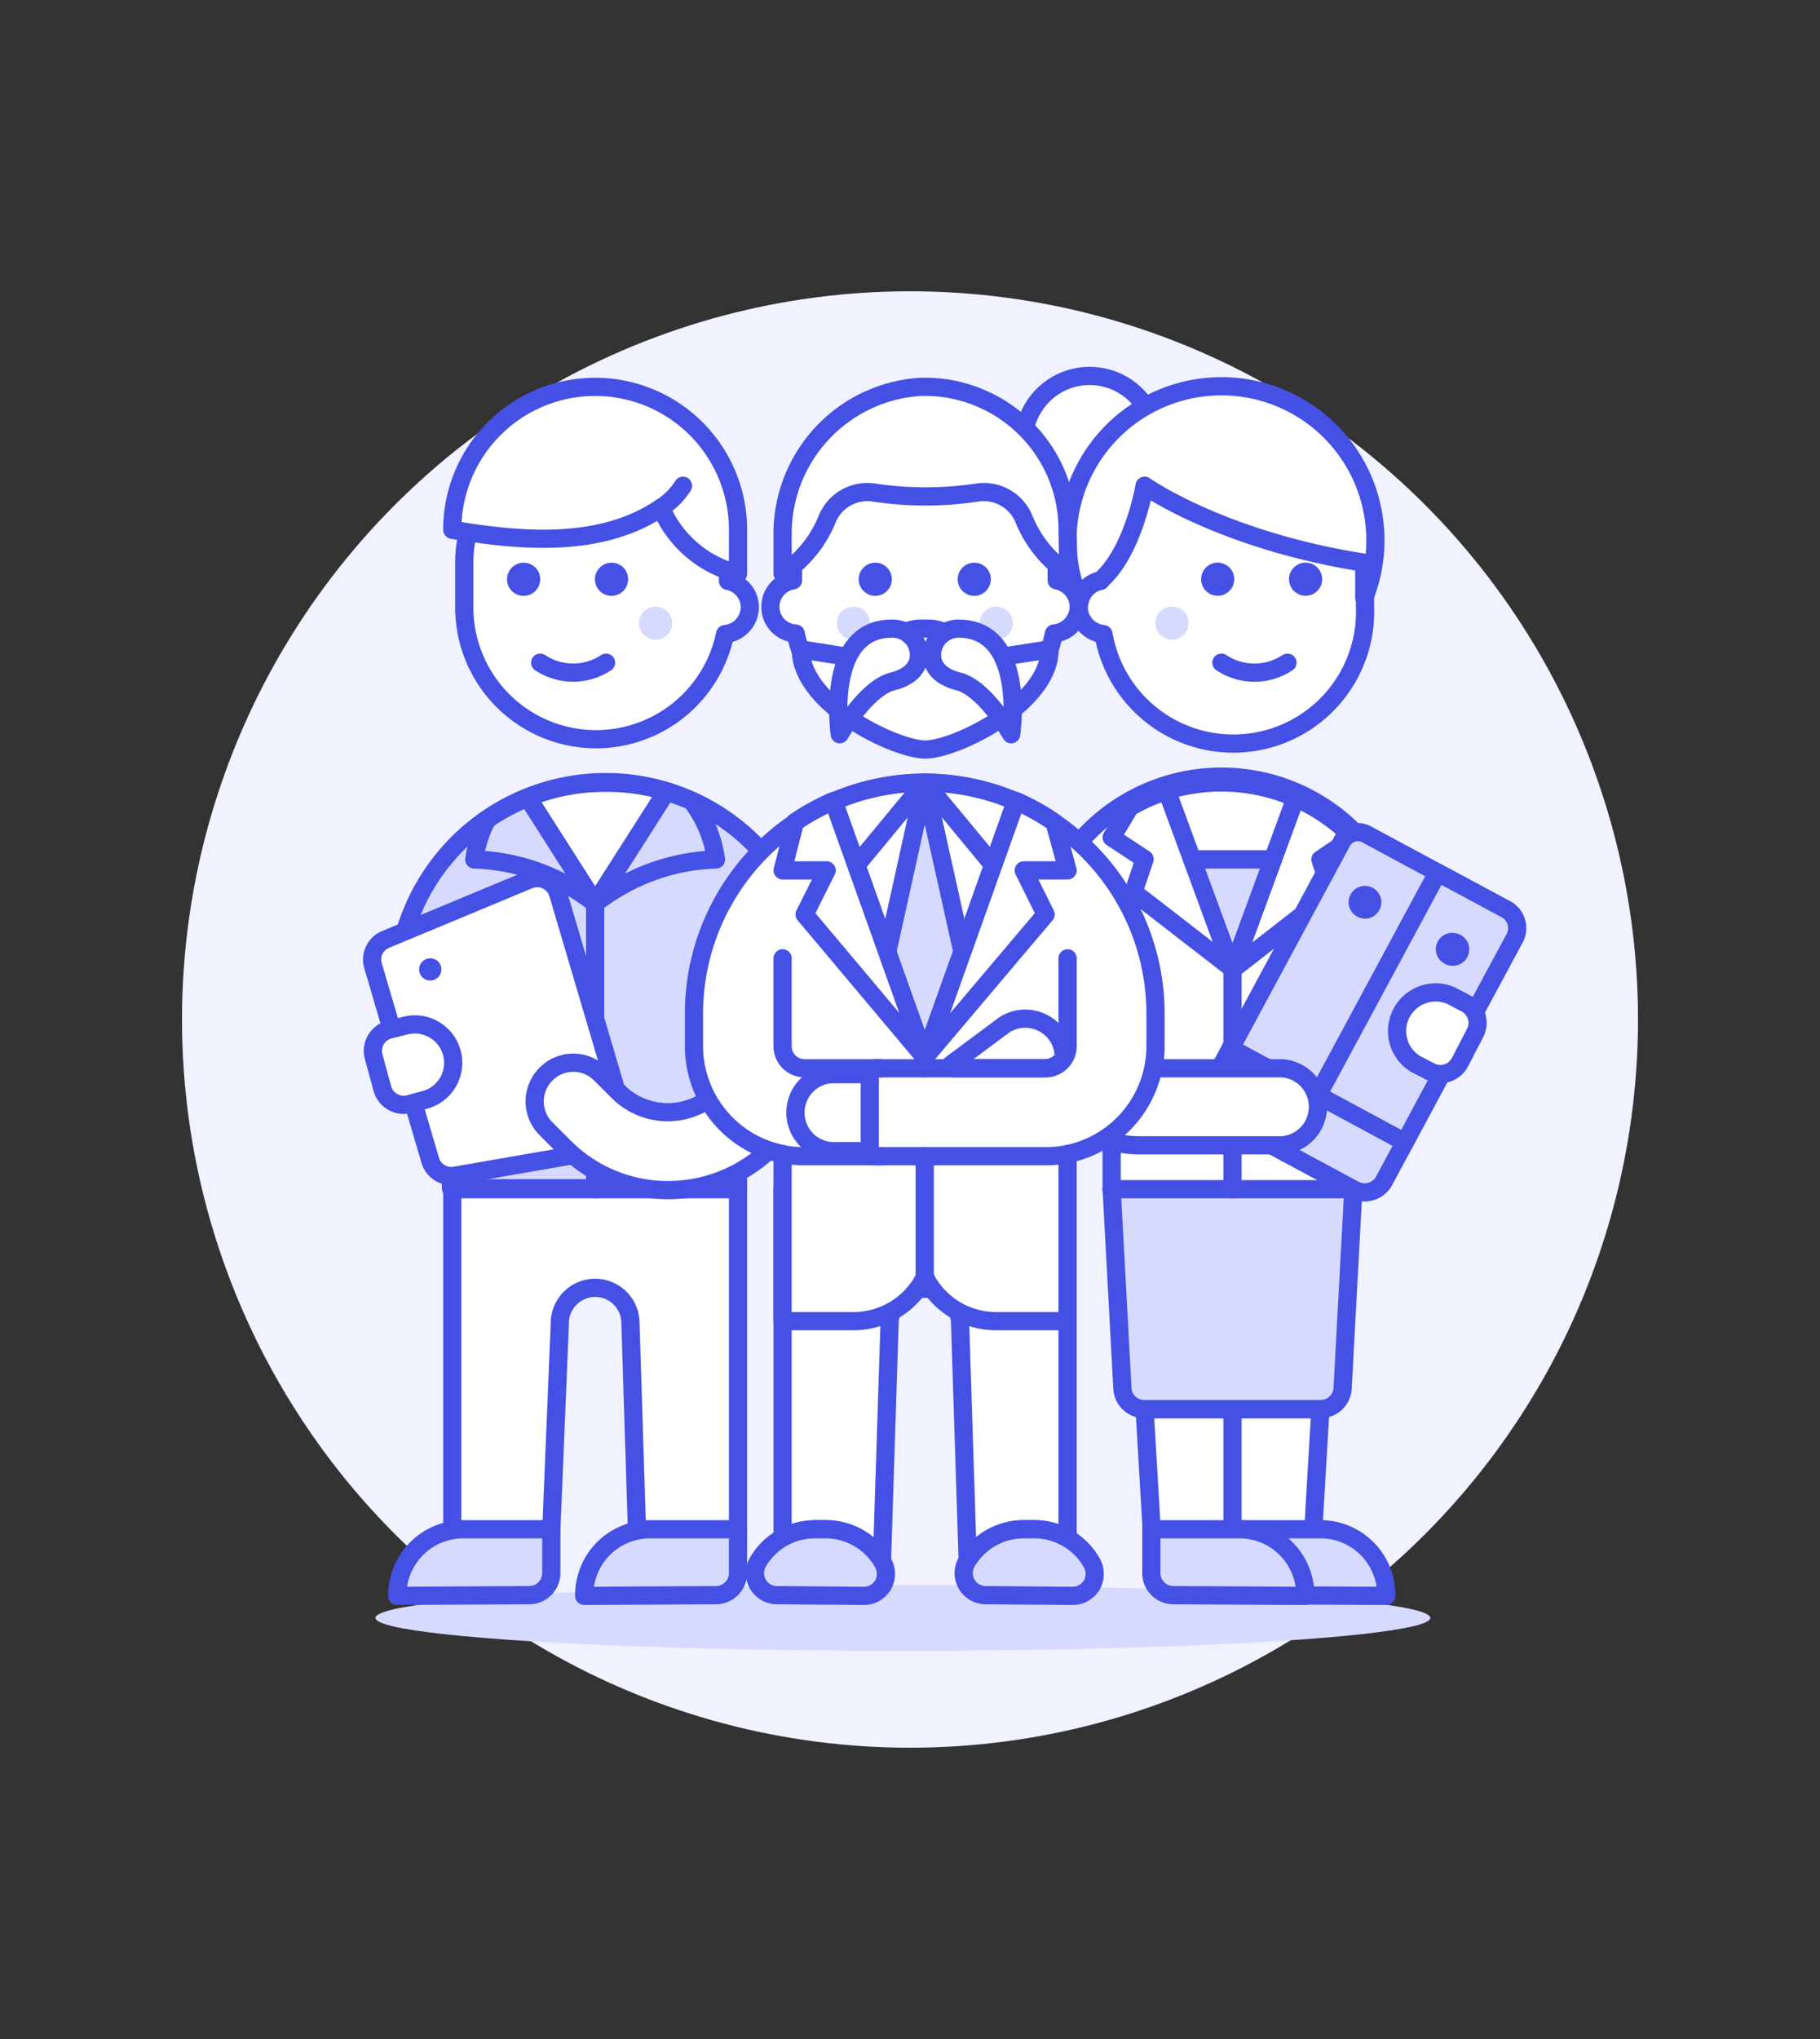 <svg id="Duotone" xmlns="http://www.w3.org/2000/svg" viewBox="0 0 100 112"><rect x="0" y="0" width="100" height="112" fill="#333333" stroke="none"/><defs><style>.cls-1{fill:#f0f2ff;}.cls-2,.cls-7{fill:#d6daff;}.cls-3{fill:none;}.cls-3,.cls-4,.cls-7{stroke:#4550e5;stroke-linecap:round;stroke-linejoin:round;}.cls-4,.cls-5{fill:#fff;}.cls-6{fill:#4550e5;}</style></defs><title>06- business-team</title><g id="Icons"><circle class="cls-1" cx="50" cy="56" r="40"/><ellipse class="cls-2" cx="49.61" cy="88.87" rx="28.98" ry="1.81"/><path class="cls-2" d="M44.78,54.46a11.48,11.48,0,1,0-23,0v1.81h3v9H40.55v-9h4.23Z"/><path class="cls-3" d="M44.78,54.46a11.48,11.48,0,1,0-23,0v1.81h3v9H40.55v-9h4.23Z"/><path class="cls-4" d="M32.7,23.66A7.26,7.26,0,0,1,40,30.91v1a1.48,1.48,0,0,1,1.2,1.44,1.5,1.5,0,0,1-1.36,1.48,7.24,7.24,0,0,1-14.33-1.48V30.91A7.25,7.25,0,0,1,32.7,23.66Z"/><path class="cls-5" d="M24.85,65.32V84.09a4.07,4.07,0,0,1,.61,0h4.83l.47-11.41a1.94,1.94,0,0,1,3.88,0L35,84.11a3.38,3.38,0,0,1,.72-.07h4.83V65.32Z"/><path class="cls-3" d="M24.85,65.32V84.09a4.07,4.07,0,0,1,.61,0h4.83l.47-11.41a1.94,1.94,0,0,1,3.88,0L35,84.11a3.38,3.38,0,0,1,.72-.07h4.83V65.32Z"/><path class="cls-4" d="M36.61,43.48l-.08.13-3.83,6L29,43.82A11.12,11.12,0,0,1,33.3,43,11,11,0,0,1,36.61,43.48Z"/><path class="cls-6" d="M33.61,30.91a.91.91,0,1,0,.9.9.9.9,0,0,0-.9-.9Z"/><path class="cls-6" d="M28.78,30.91a.91.91,0,1,0,.9.9.9.9,0,0,0-.9-.9Z"/><circle class="cls-2" cx="36.02" cy="34.23" r="0.91"/><path class="cls-3" d="M33.3,36.4a3.27,3.27,0,0,1-3.62,0"/><path class="cls-5" d="M24.85,29.1a7.85,7.85,0,1,1,15.7,0v2.41a6.22,6.22,0,0,1-4.23-3.62C32.94,30.17,28.47,29.7,24.85,29.1Z"/><path class="cls-3" d="M24.85,29.1a7.85,7.85,0,1,1,15.7,0v2.41a6.22,6.22,0,0,1-4.23-3.62C32.94,30.17,28.47,29.7,24.85,29.1Z"/><path class="cls-3" d="M37.53,26.68a3.92,3.92,0,0,1-1.21,1.21"/><line class="cls-3" x1="40.55" y1="56.27" x2="40.55" y2="52.64"/><line class="cls-3" x1="24.85" y1="56.27" x2="24.85" y2="52.64"/><path class="cls-7" d="M21.83,87.66A3.63,3.63,0,0,1,25.46,84h4.83v2.41a1.21,1.21,0,0,1-1.21,1.21Z"/><path class="cls-7" d="M32.1,87.66A3.62,3.62,0,0,1,35.72,84h4.83v2.41a1.21,1.21,0,0,1-1.21,1.21Z"/><path class="cls-7" d="M39.34,47.21a11.28,11.28,0,0,0-6.64,2.42l3.83-6,.08-.13A10.43,10.43,0,0,1,38,44c.08.11.18.23.26.36A6.88,6.88,0,0,1,39.34,47.21Z"/><path class="cls-7" d="M32.7,49.63a11.25,11.25,0,0,0-6.64-2.42,6.69,6.69,0,0,1,.7-2.19A11,11,0,0,1,29,43.82Z"/><line class="cls-3" x1="32.7" y1="49.63" x2="32.7" y2="65.32"/><path class="cls-5" d="M33.41,63.12,25,64.58a1.2,1.2,0,0,1-1.36-.84L20.5,53.06a1.2,1.2,0,0,1,.69-1.46l7.86-3.27a1.2,1.2,0,0,1,1.62.77l3.69,12.48A1.22,1.22,0,0,1,33.41,63.12Z"/><path class="cls-3" d="M33.41,63.12,25,64.58a1.2,1.2,0,0,1-1.36-.84L20.5,53.06a1.2,1.2,0,0,1,.69-1.46l7.86-3.27a1.2,1.2,0,0,1,1.62.77l3.69,12.48A1.22,1.22,0,0,1,33.41,63.12Z"/><path class="cls-4" d="M40.55,56.27v1A3.86,3.86,0,0,1,34,60l-1-1a2.11,2.11,0,0,0-3,0,2.12,2.12,0,0,0,0,3l1,1a8,8,0,0,0,5.72,2.37,8.1,8.1,0,0,0,8.09-8.09v-1Z"/><path class="cls-4" d="M23.29,60.43a2.11,2.11,0,1,0-1-4.1l-.88.22A1.21,1.21,0,0,0,20.52,58L21,59.77a1.21,1.21,0,0,0,.55.74,1.16,1.16,0,0,0,.91.14Z"/><path class="cls-6" d="M23.64,52.64a.61.61,0,1,0,.61.61.6.6,0,0,0-.61-.61Z"/><path class="cls-5" d="M77.38,53.25a10.27,10.27,0,1,0-20.53,0v2.11h4.23v10H74.36V56.87h3Z"/><circle class="cls-5" cx="59.87" cy="24.27" r="3.62"/><circle class="cls-3" cx="59.87" cy="24.27" r="3.62"/><path class="cls-4" d="M67.72,23.66a7.26,7.26,0,0,0-7.25,7.25v1a1.48,1.48,0,0,0-1.2,1.44,1.5,1.5,0,0,0,1.36,1.48A7.24,7.24,0,0,0,75,33.32V30.91A7.25,7.25,0,0,0,67.72,23.66Z"/><rect class="cls-5" x="61.08" y="60.49" height="4.83"/><path class="cls-5" d="M67.11,43A10.27,10.27,0,0,0,56.85,53.25v3.62a10.27,10.27,0,0,1,20.53,0V53.25A10.27,10.27,0,0,0,67.11,43Z"/><path class="cls-3" d="M77.38,53.25a10.27,10.27,0,1,0-20.53,0v2.11h4.23v10H74.36V56.87h3Z"/><path class="cls-6" d="M66.81,30.91a.91.91,0,0,0,0,1.81.91.91,0,1,0,0-1.81Z"/><path class="cls-6" d="M71.64,30.91a.91.91,0,0,0,0,1.81.91.91,0,1,0,0-1.81Z"/><circle class="cls-2" cx="64.4" cy="34.23" r="0.91"/><path class="cls-3" d="M67.11,36.4a3.28,3.28,0,0,0,3.63,0"/><polygon class="cls-5" points="72.16 84.04 72.55 77.4 62.89 77.4 63.28 84.04 72.16 84.04"/><polygon class="cls-3" points="72.16 84.04 72.55 77.4 62.89 77.4 63.28 84.04 72.16 84.04"/><line class="cls-3" x1="67.72" y1="77.4" x2="67.72" y2="84.04"/><path class="cls-2" d="M72.56,77.4a1.21,1.21,0,0,0,1.21-1.14l.59-10.94H61.08l.59,10.94a1.2,1.2,0,0,0,1.2,1.14Z"/><path class="cls-3" d="M72.56,77.4a1.21,1.21,0,0,0,1.21-1.14l.59-10.94H61.08l.59,10.94a1.2,1.2,0,0,0,1.2,1.14Z"/><path class="cls-7" d="M76.17,87.66A3.62,3.62,0,0,0,72.55,84H67.72v3.62Z"/><path class="cls-7" d="M71.72,87.66A3.62,3.62,0,0,0,68.09,84H63.26v2.41a1.21,1.21,0,0,0,1.21,1.21Z"/><line class="cls-3" x1="61.08" y1="52.64" x2="61.08" y2="55.66"/><path class="cls-4" d="M72.55,47.21l.6,1.81-5.43,4.23,3.46-9.42A10.32,10.32,0,0,1,74.34,46l0,0Z"/><path class="cls-4" d="M62.28,49l.61-1.81L61.08,46l1-1.66a9.94,9.94,0,0,1,2.08-.91l3.61,9.82Z"/><path class="cls-4" d="M71.18,43.83a10.19,10.19,0,0,0-7.07-.4l1.39,3.78h4.44Z"/><polygon class="cls-7" points="65.5 47.21 67.72 53.25 69.94 47.21 65.5 47.21"/><line class="cls-3" x1="67.72" y1="52.64" x2="67.72" y2="65.32"/><path class="cls-7" d="M70.73,45.6h4.43a0,0,0,0,1,0,0V63.11a0,0,0,0,1,0,0H70.73a1,1,0,0,1-1-1V46.6A1,1,0,0,1,70.73,45.6Z" transform="translate(34.44 -27.86) rotate(28.31)"/><path class="cls-7" d="M76.05,64.86a1.21,1.21,0,0,1-1.64.49l-3.72-2L79,47.93l3.72,2a1.18,1.18,0,0,1,.49,1.63Z"/><path class="cls-6" d="M75,48.66a.9.9,0,1,0,.43.11,1,1,0,0,0-.43-.11Z"/><path class="cls-6" d="M79.81,51.24a.9.9,0,0,0-.43,1.7.84.84,0,0,0,.43.11.9.9,0,0,0,.43-1.7,1,1,0,0,0-.43-.11Z"/><line class="cls-3" x1="67.62" y1="57.58" x2="72.41" y2="60.16"/><line class="cls-3" x1="72.41" y1="60.16" x2="77.19" y2="62.74"/><path class="cls-4" d="M79.73,54.69a2.12,2.12,0,0,0-1.94,3.76l.8.41a1.18,1.18,0,0,0,.92.08,1.21,1.21,0,0,0,.71-.6l.83-1.6a1.21,1.21,0,0,0-.52-1.63Z"/><path class="cls-4" d="M61.08,55.36v1.81a1.51,1.51,0,0,0,1.51,1.51h7.85a2.12,2.12,0,0,1,0,4.23H62.59a5.75,5.75,0,0,1-5.74-5.74V55.36Z"/><path class="cls-5" d="M60.47,31.88c1.81-1.57,2.42-5.2,2.42-5.2s4.22,3,12.07,4.23v1.92a8.35,8.35,0,0,0,.61-3.13A8.46,8.46,0,1,0,59.33,33,1.47,1.47,0,0,1,60.47,31.88Z"/><path class="cls-3" d="M60.47,31.88c1.81-1.57,2.42-5.2,2.42-5.2s4.22,3,12.07,4.23v1.92a8.35,8.35,0,0,0,.61-3.13A8.46,8.46,0,1,0,59.33,33,1.47,1.47,0,0,1,60.47,31.88Z"/><path class="cls-4" d="M59.27,33.32a1.49,1.49,0,0,0-1.21-1.44v-1a7.25,7.25,0,1,0-14.49,0v1a1.47,1.47,0,0,0,.15,2.92,7.25,7.25,0,0,0,14.19,0A1.5,1.5,0,0,0,59.27,33.32Z"/><path class="cls-6" d="M48.1,30.91a.91.91,0,1,0,.9.9.9.9,0,0,0-.9-.9Z"/><path class="cls-6" d="M53.53,30.91a.91.91,0,1,0,.91.9.9.9,0,0,0-.91-.9Z"/><circle class="cls-2" cx="46.89" cy="34.23" r="0.91"/><circle class="cls-2" cx="54.74" cy="34.23" r="0.91"/><path class="cls-4" d="M57.67,35.67l-3.28.51a1.88,1.88,0,0,1-1.82-.82A1.86,1.86,0,0,0,51,34.53h-.41a1.87,1.87,0,0,0-1.56.83,1.87,1.87,0,0,1-1.82.82L44,35.67c0,3,5.18,5.5,6.85,5.5h0C52.49,41.17,57.67,38.66,57.67,35.67Z"/><path class="cls-4" d="M55.56,40.33s-1.45-2.54-2.9-2.9c-.77-.19-1.45-.65-1.45-1.45a1.45,1.45,0,0,1,1.45-1.45C56.41,34.53,55.56,40.33,55.56,40.33Z"/><path class="cls-4" d="M46.14,40.33s1.45-2.54,2.9-2.9c.78-.19,1.45-.65,1.45-1.45A1.45,1.45,0,0,0,49,34.53C45.3,34.53,46.14,40.33,46.14,40.33Z"/><path class="cls-4" d="M58.66,29.1a7.85,7.85,0,0,0-8.09-7.85A8.08,8.08,0,0,0,43,29.43v2.08a6.55,6.55,0,0,0,2.45-3,2.38,2.38,0,0,1,2.53-1.46,19.11,19.11,0,0,0,5.75,0,2.38,2.38,0,0,1,2.53,1.46,6.59,6.59,0,0,0,2.44,3Z"/><path class="cls-5" d="M56.25,84h.6a3.67,3.67,0,0,1,1.81.48V65.32H43v19.2A3.74,3.74,0,0,1,44.78,84h.6a3.62,3.62,0,0,1,3.08,1.71l.42-13.12a1.94,1.94,0,0,1,3.87,0l.42,13.12A3.62,3.62,0,0,1,56.25,84Z"/><path class="cls-3" d="M56.25,84h.6a3.67,3.67,0,0,1,1.81.48V65.32H43v19.2A3.74,3.74,0,0,1,44.78,84h.6a3.62,3.62,0,0,1,3.08,1.71l.42-13.12a1.94,1.94,0,0,1,3.87,0l.42,13.12A3.62,3.62,0,0,1,56.25,84Z"/><path class="cls-5" d="M50.81,43A12.68,12.68,0,0,0,38.13,55.66v1.81A6.05,6.05,0,0,0,43,63.39v9.18H46.9a4.4,4.4,0,0,0,3.92-2.42,4.37,4.37,0,0,0,3.9,2.42h3.94V63.39a6.05,6.05,0,0,0,4.83-5.92V55.66A12.68,12.68,0,0,0,50.81,43Z"/><path class="cls-3" d="M50.81,43A12.68,12.68,0,0,0,38.13,55.66v1.81A6.05,6.05,0,0,0,43,63.39v9.18H46.9a4.4,4.4,0,0,0,3.92-2.42,4.37,4.37,0,0,0,3.9,2.42h3.94V63.39a6.05,6.05,0,0,0,4.83-5.92V55.66A12.68,12.68,0,0,0,50.81,43Z"/><path class="cls-4" d="M50.81,58.08l5-14.06a12.64,12.64,0,0,0-10,0Z"/><polyline class="cls-3" points="54.58 47.53 50.81 42.98 47.05 47.53"/><path class="cls-7" d="M58.94,87.66a1.23,1.23,0,0,0,1.05-.6,1.24,1.24,0,0,0,0-1.21A3.63,3.63,0,0,0,56.85,84h-.6a3.63,3.63,0,0,0-3.14,1.81,1.21,1.21,0,0,0,1,1.81Z"/><path class="cls-7" d="M47.47,87.66a1.23,1.23,0,0,0,1.05-.6,1.24,1.24,0,0,0,0-1.21A3.63,3.63,0,0,0,45.38,84h-.6a3.62,3.62,0,0,0-3.14,1.81,1.21,1.21,0,0,0,1,1.81Z"/><polygon class="cls-7" points="50.81 42.98 48.75 52.29 50.81 58.08 52.88 52.29 50.81 42.98"/><line class="cls-3" x1="50.81" y1="63.51" x2="50.81" y2="70.15"/><line class="cls-3" x1="50.81" y1="58.08" x2="50.81" y2="58.68"/><path class="cls-4" d="M50.81,58.08l6.64-7.85-1.2-2.42h2.41l-.72-2.63A12.32,12.32,0,0,0,55.83,44Z"/><path class="cls-4" d="M50.81,58.08,45.79,44a12.7,12.7,0,0,0-2.11,1.16L43,47.81h2.42l-1.21,2.42Z"/><path class="cls-3" d="M48.4,63.51H44.17a6,6,0,0,1-1.2-.12"/><path class="cls-3" d="M43,52.64v4.83a1.21,1.21,0,0,0,1.21,1.21H48.4"/><path class="cls-4" d="M57.45,58.68a1.21,1.21,0,0,0,1-.6,2.14,2.14,0,0,0-.34-1.16,2.12,2.12,0,0,0-2.92-.63l-2.93,2.18.14.21Z"/><path class="cls-3" d="M58.66,52.64v4.83a1.21,1.21,0,0,1-1.21,1.21H48.4a2.42,2.42,0,1,0,0,4.83h9.05a6.16,6.16,0,0,0,1.22-.12"/><path class="cls-4" d="M45.68,59a2.12,2.12,0,0,0,0,4.23h2.11V59Z"/></g></svg>